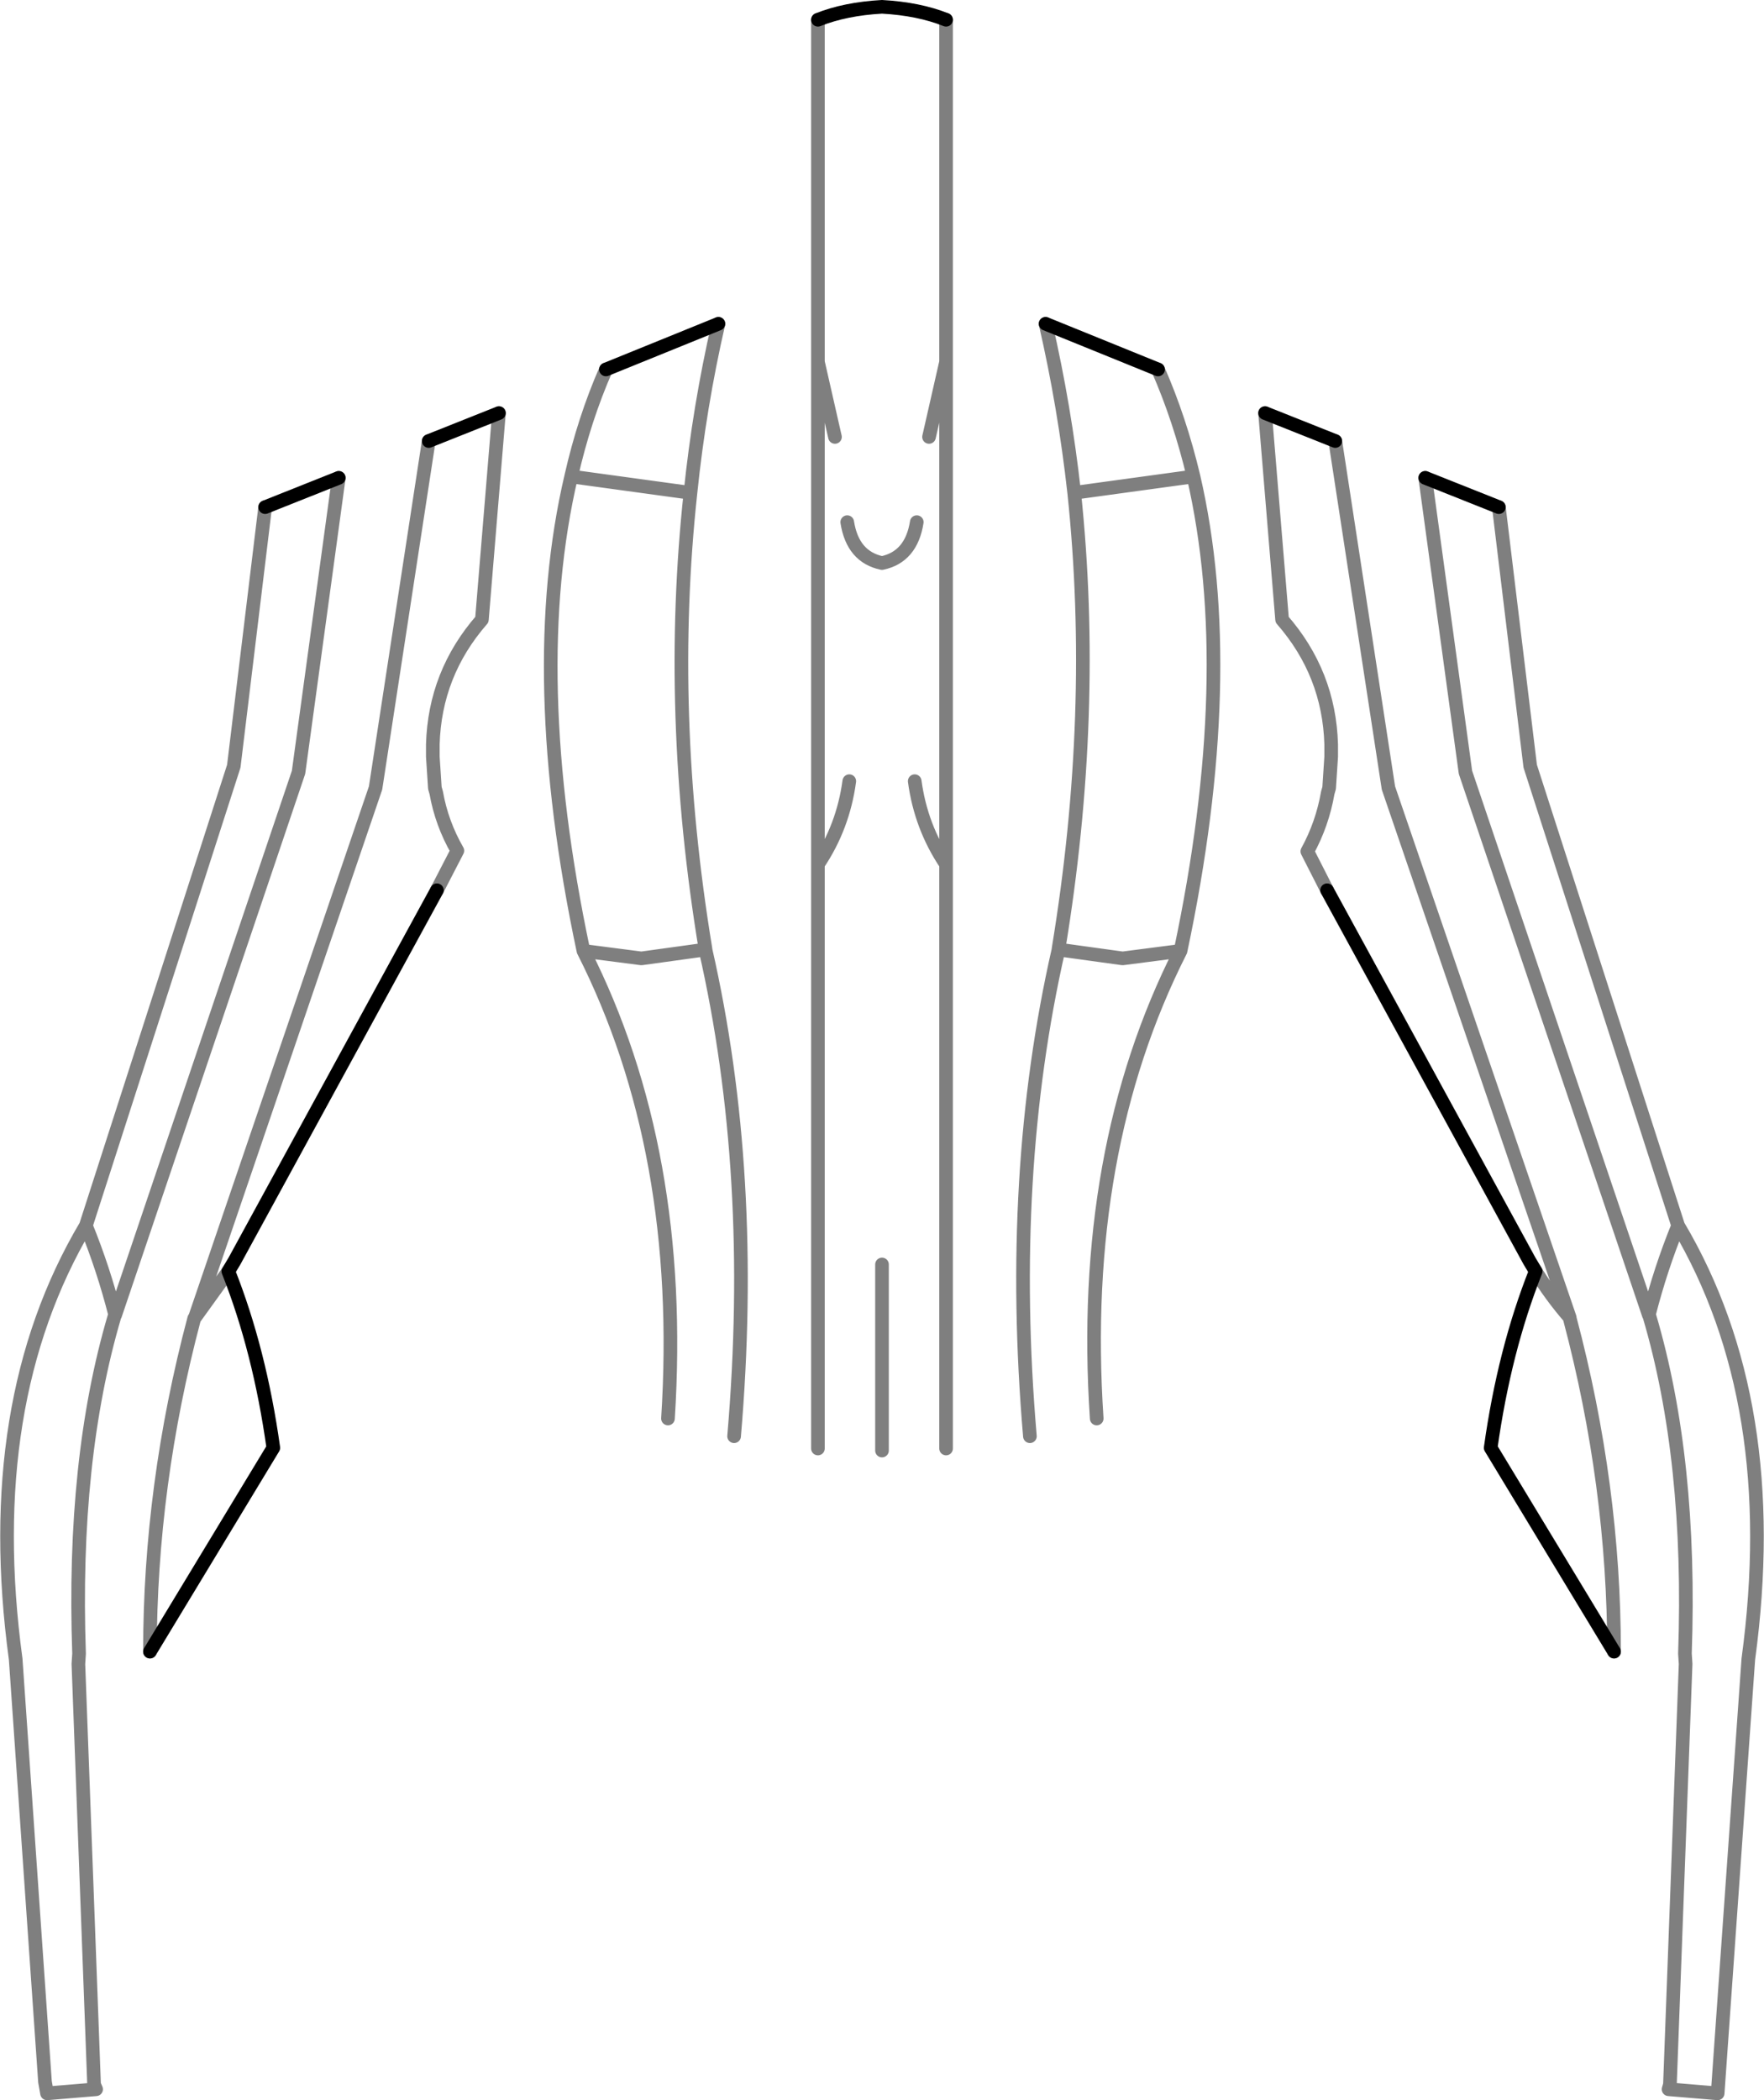 <?xml version="1.0" encoding="UTF-8" standalone="no"?>
<svg xmlns:xlink="http://www.w3.org/1999/xlink" height="154.05px" width="129.4px" xmlns="http://www.w3.org/2000/svg">
  <g transform="matrix(1.0, 0.0, 0.0, 1.0, -335.2, -205.9)">
    <path d="M439.75 240.95 L445.15 243.1 M420.15 233.0 L411.9 229.65 M428.0 236.2 L433.15 238.25 M453.6 327.05 L444.55 312.1 Q445.55 304.95 447.85 299.15 L447.4 298.4 432.55 271.2 M404.6 207.35 Q402.6 206.55 399.9 206.4 397.2 206.55 395.2 207.35 M379.65 233.0 L387.9 229.65 M366.65 238.25 L371.8 236.2 M367.25 271.2 L352.4 298.4 351.95 299.15 Q354.25 304.95 355.25 312.1 L346.2 327.05 M354.65 243.1 L360.05 240.95" fill="none" stroke="#000000" stroke-linecap="round" stroke-linejoin="round" stroke-width="1.0"/>
    <path d="M445.15 243.1 L447.45 262.1 458.3 295.8 Q466.0 308.8 463.45 327.6 L461.2 359.45 457.6 359.15 457.7 358.8 458.85 327.95 458.8 327.2 Q459.3 312.95 456.2 302.45 L456.15 302.35 442.7 262.55 439.75 240.95 M411.9 229.65 Q413.3 235.75 414.0 242.05 L422.75 240.85 Q421.75 236.65 420.15 233.0 M433.15 238.25 L437.05 263.7 450.35 302.55 450.35 302.6 Q453.6 314.85 453.6 327.05 M432.55 271.2 L431.1 268.35 Q432.2 266.35 432.6 264.05 L432.7 263.7 432.85 261.4 432.85 261.15 432.85 260.5 Q432.7 255.3 429.25 251.35 L428.0 236.2 M414.0 242.05 Q415.7 258.2 412.85 275.5 L412.85 275.55 417.55 276.2 421.8 275.65 Q426.1 255.35 422.75 240.85 M395.2 207.35 L395.2 232.45 396.45 237.95 M384.2 309.95 Q385.45 290.35 378.0 275.65 373.7 255.35 377.1 240.85 378.05 236.65 379.65 233.0 M387.9 229.65 Q386.5 235.75 385.85 242.05 384.1 258.2 386.95 275.5 L386.95 275.55 Q390.7 292.0 389.05 311.25 M371.8 236.2 L370.55 251.35 Q367.1 255.3 366.95 260.5 L366.95 261.15 366.95 261.4 367.1 263.7 367.2 264.05 Q367.6 266.3 368.75 268.3 L367.25 271.2 M346.2 327.05 Q346.2 314.85 349.45 302.6 L349.5 302.55 362.75 263.7 366.65 238.25 M403.35 237.95 L404.6 232.45 404.6 207.35 M397.35 244.2 Q397.75 246.75 399.9 247.2 402.05 246.75 402.45 244.2 M385.85 242.05 L377.1 240.85 M360.05 240.95 L357.1 262.55 343.65 302.35 343.6 302.45 Q340.5 312.95 341.0 327.2 L340.95 327.95 342.1 358.8 342.25 359.15 338.65 359.45 338.5 358.6 336.35 327.6 Q333.8 308.8 341.5 295.8 L352.35 262.1 354.65 243.1 M404.6 312.15 L404.6 269.3 Q402.75 266.55 402.3 263.2 M395.2 232.45 L395.2 269.3 Q397.05 266.55 397.5 263.2 M386.95 275.55 L382.25 276.2 378.0 275.65 M404.6 232.45 L404.6 269.3 M399.9 298.65 L399.9 312.3 M351.95 299.15 L349.5 302.55 M450.35 302.55 Q449.0 301.0 447.85 299.15 M343.65 302.35 Q342.8 299.0 341.5 295.8 M395.2 312.15 L395.2 269.3 M412.85 275.55 Q409.1 292.0 410.75 311.25 M458.3 295.8 Q457.0 299.0 456.15 302.35 M415.65 309.95 Q414.35 290.35 421.8 275.65" fill="none" stroke="#000000" stroke-linecap="round" stroke-linejoin="round" stroke-opacity="0.502" stroke-width="1.0"/>
  </g>
</svg>
